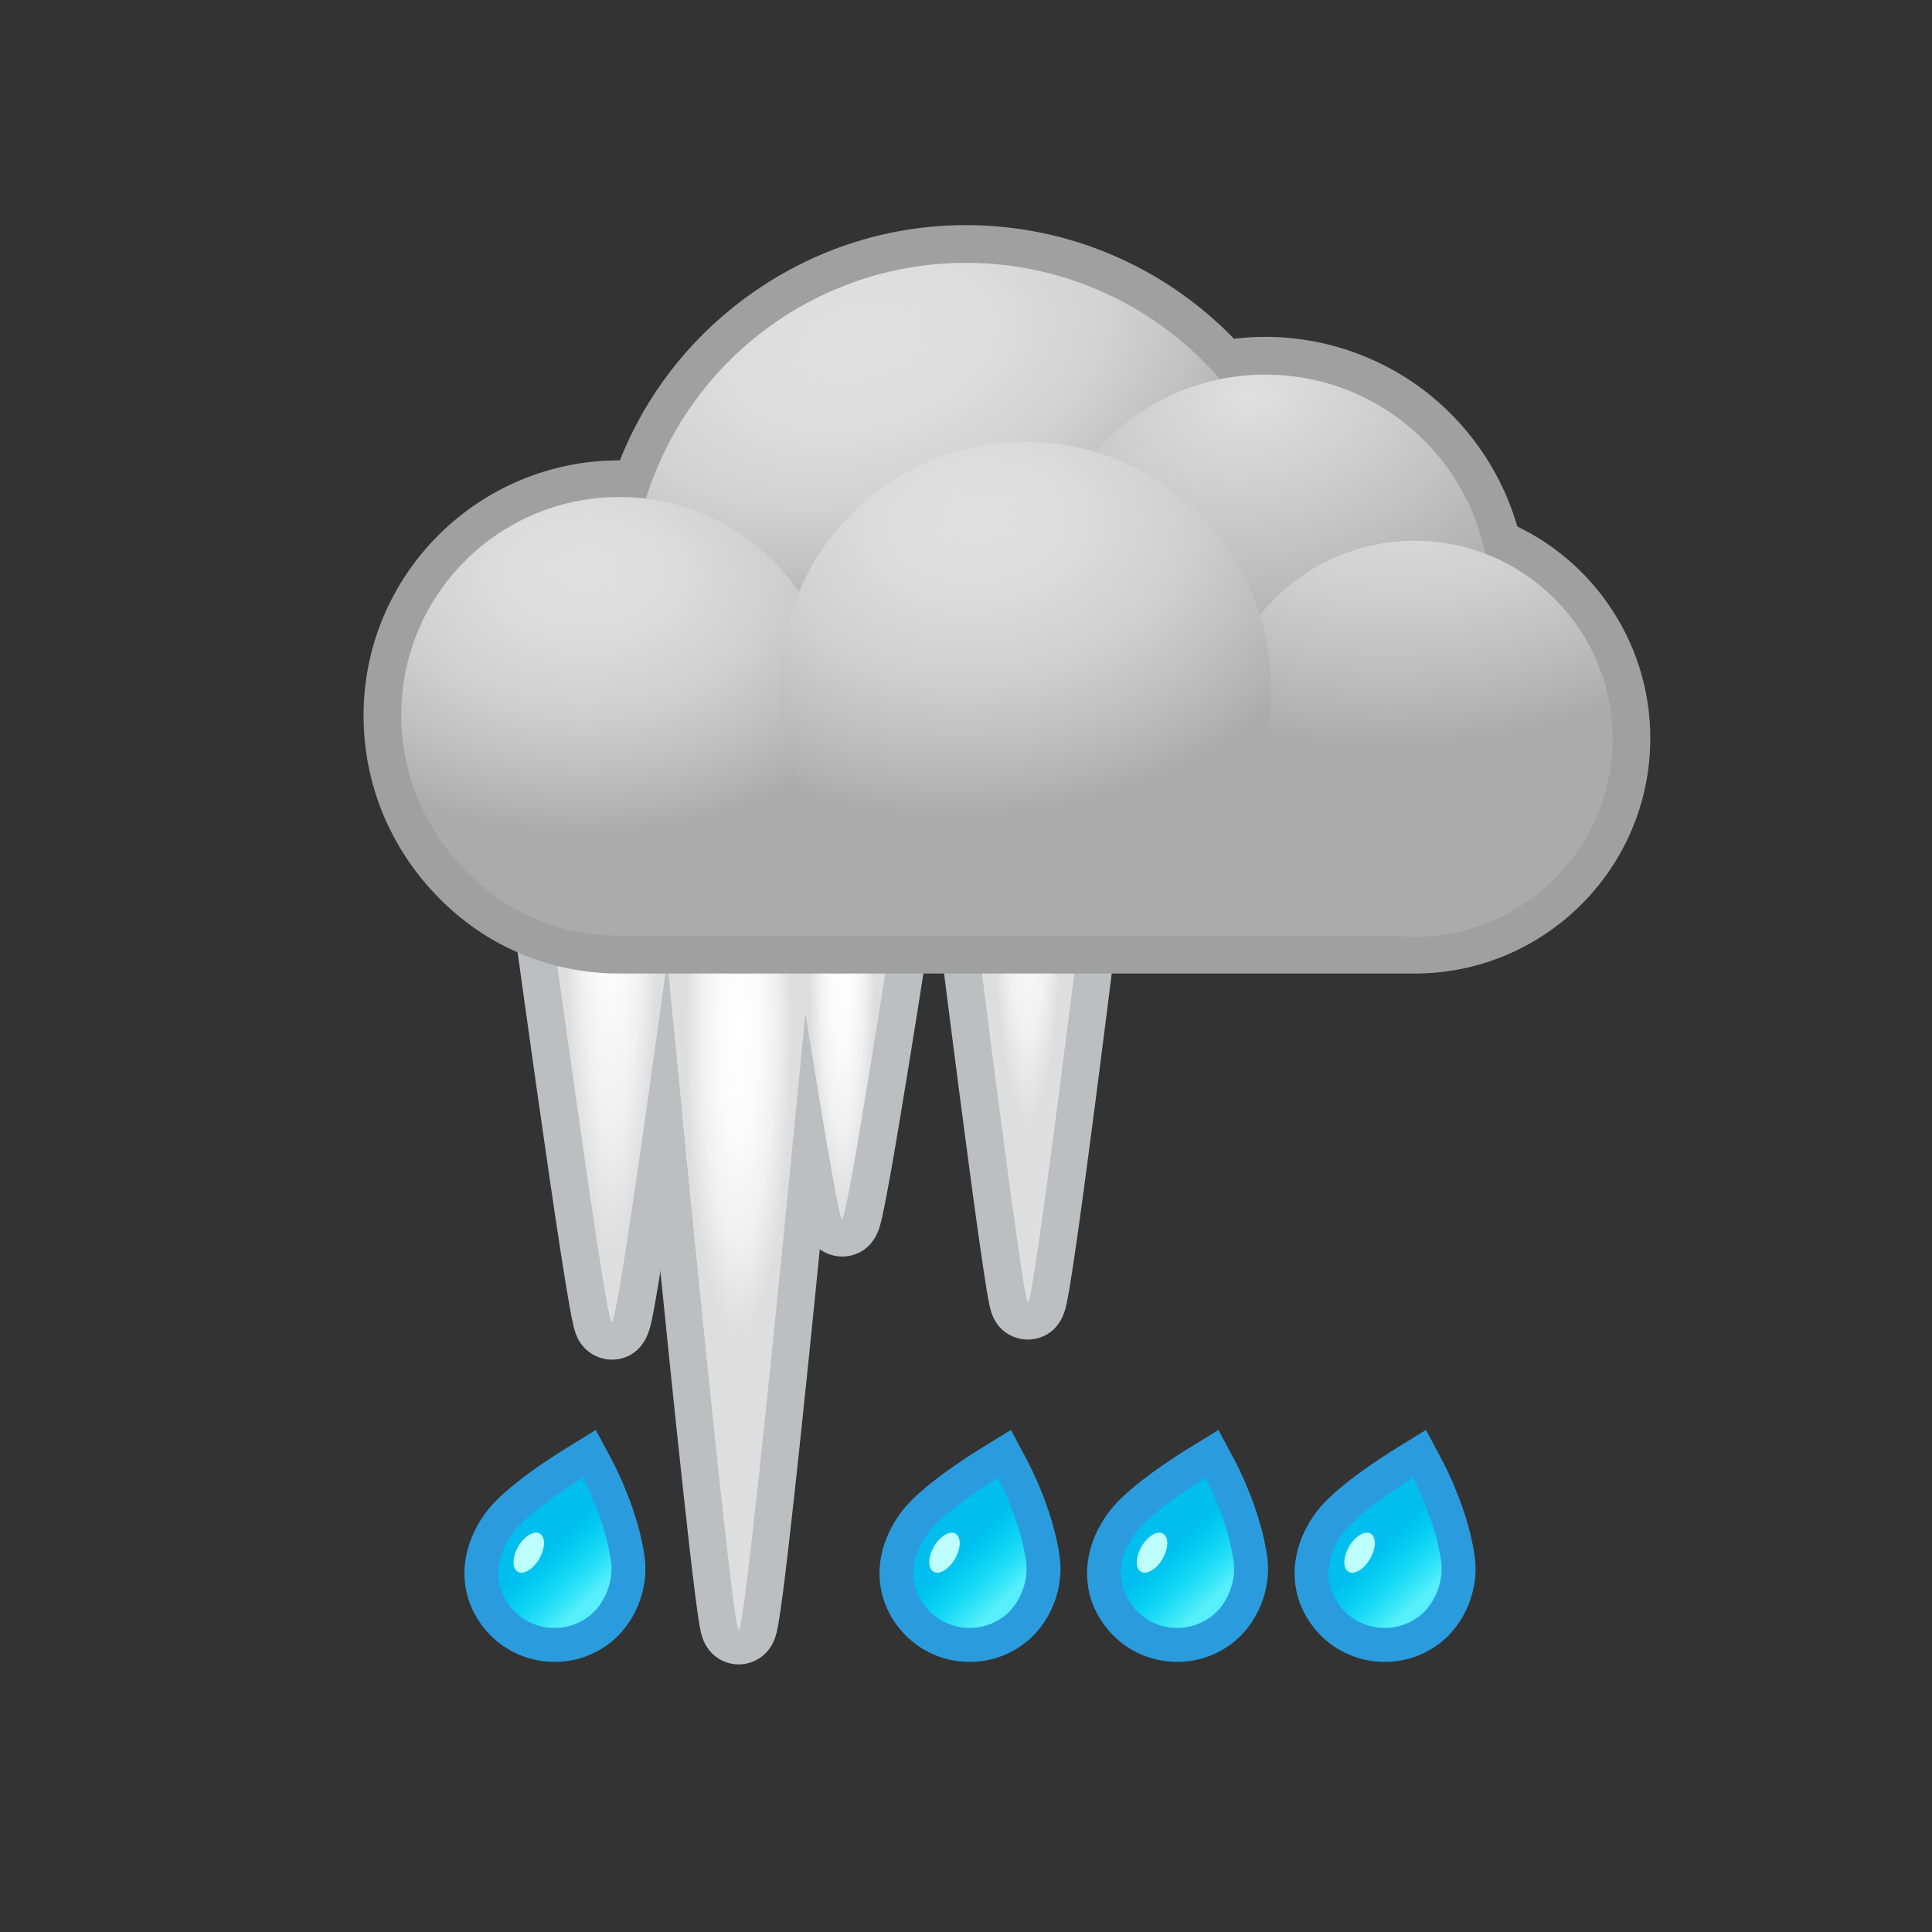 <?xml version="1.0" encoding="iso-8859-1"?>
<!-- Generator: Adobe Illustrator 16.0.4, SVG Export Plug-In . SVG Version: 6.00 Build 0)  -->
<!DOCTYPE svg PUBLIC "-//W3C//DTD SVG 1.1//EN" "http://www.w3.org/Graphics/SVG/1.1/DTD/svg11.dtd">
<svg version="1.1" id="Layer_1" xmlns="http://www.w3.org/2000/svg" xmlns:xlink="http://www.w3.org/1999/xlink" x="0px" y="0px"
	 width="512px" height="512px" viewBox="0 0 512 512" style="enable-background:new 0 0 512 512;" xml:space="preserve">
<rect x="0" y="0" width="512" height="512" fill="#333333" stroke="none"/>
<rect id="background_2_" style="opacity:0;fill:#929292;" width="512" height="512"/>
<g>
	<path style="fill:#EFEFEF;" d="M195.77,436.084c-4.448,0-5.15-4.291-5.57-6.854c-0.291-1.773-0.642-4.293-1.075-7.703
		c-0.785-6.175-1.827-15.241-3.099-26.946c-2.138-19.68-4.958-47.115-8.382-81.543c-5.828-58.605-11.462-117.972-11.518-118.565
		L165.606,189h60.319l-0.51,5.465c-0.056,0.593-5.605,59.962-11.392,118.568c-3.399,34.431-6.214,61.868-8.367,81.55
		c-1.281,11.711-2.339,20.781-3.146,26.961c-0.446,3.419-0.813,5.947-1.122,7.73C200.977,431.654,200.209,436.084,195.77,436.084z"
		/>
	<g>
		<path style="fill:#BCBEC0;" d="M220.218,194c0,0-22.04,237.084-24.558,237.084c-2.179,0-24.557-237.084-24.557-237.084H220
			 M231.414,184h-10.978h-49.333H160.11l1.038,10.944c0.056,0.593,5.691,59.972,11.52,118.587
			c3.425,34.443,6.247,61.894,8.387,81.589c1.275,11.735,2.321,20.832,3.109,27.037c0.441,3.47,0.801,6.047,1.101,7.881
			c0.187,1.136,0.349,1.986,0.513,2.675c1.466,6.179,6.299,8.371,9.992,8.371c3.627,0,8.417-2.143,9.975-8.182
			c0.187-0.722,0.368-1.604,0.57-2.775c0.321-1.852,0.698-4.447,1.153-7.936c0.812-6.214,1.875-15.319,3.159-27.064
			c2.154-19.699,4.971-47.154,8.372-81.603c5.788-58.619,11.339-118.001,11.394-118.594L231.414,184L231.414,184z"/>
	</g>
</g>
<g>
	<path style="fill:#EFEFEF;" d="M272.385,350c-4.481,0-5.111-3.79-5.983-9.035c-0.493-2.968-1.147-7.313-1.944-12.917
		c-1.335-9.393-3.096-22.481-5.232-38.902c-3.636-27.941-7.151-56.247-7.187-56.53L251.341,227h42.078l-0.686,5.607
		c-0.034,0.283-3.497,28.59-7.108,56.534c-2.122,16.425-3.88,29.517-5.225,38.911c-0.803,5.61-1.467,9.962-1.976,12.935
		C277.531,346.22,276.885,350,272.385,350z"/>
	<g>
		<path style="fill:#BCBEC0;" d="M287.885,232c0,0-13.872,113-15.442,113C271.083,345,257,232,257,232h31 M299.067,222h-11.297H257
			h-11.318l1.394,11.232c0.035,0.283,3.552,28.603,7.19,56.558c2.14,16.441,3.903,29.55,5.241,38.961
			c0.802,5.643,1.462,10.027,1.962,13.033c0.291,1.751,0.533,3.073,0.741,4.043c0.156,0.729,0.303,1.305,0.461,1.814
			c1.687,5.432,6.287,7.358,9.714,7.358c1.908,0,8.28-0.653,10.185-9.061c0.225-0.992,0.481-2.337,0.784-4.11
			c0.516-3.018,1.188-7.415,1.997-13.068c1.348-9.418,3.108-22.532,5.233-38.979c3.613-27.96,7.078-56.285,7.112-56.568L299.067,222
			L299.067,222z"/>
	</g>
</g>
<g>
	<path style="fill:#EFEFEF;" d="M223.195,328c-4.289,0-5.09-3.835-5.865-7.544c-0.459-2.199-1.066-5.41-1.805-9.546
		c-1.233-6.908-2.86-16.532-4.833-28.604c-3.356-20.53-6.601-41.329-6.633-41.536L203.16,235h40.058l-0.885,5.759
		c-0.032,0.208-3.229,21.009-6.562,41.542c-1.96,12.075-3.583,21.703-4.826,28.615c-0.745,4.143-1.362,7.361-1.836,9.567
		C228.316,324.179,227.496,328,223.195,328z"/>
	<g>
		<path style="fill:#BCBEC0;" d="M237.196,240c0,0-12.65,83-14.098,83C221.843,323,209,240,209,240h28 M249.045,230h-11.653H209
			h-11.68l1.799,11.541c0.033,0.208,3.28,21.024,6.639,41.573c1.977,12.096,3.607,21.744,4.846,28.676
			c0.757,4.242,1.357,7.411,1.833,9.688c0.284,1.361,0.525,2.404,0.736,3.19c2.082,7.731,8.198,8.332,10.022,8.332
			c1.803,0,7.853-0.591,10.017-8.195c0.234-0.824,0.484-1.864,0.787-3.272c0.492-2.292,1.103-5.476,1.868-9.731
			c1.248-6.94,2.876-16.596,4.841-28.698c3.336-20.555,6.536-41.376,6.568-41.584L249.045,230L249.045,230z"/>
	</g>
</g>
<g>
	<path style="fill:#EFEFEF;" d="M162.155,355.325c-4.121,0-5.054-3.991-5.36-5.303c-0.236-1.011-0.518-2.423-0.861-4.319
		c-0.611-3.368-1.42-8.301-2.406-14.663c-1.654-10.664-3.833-25.527-6.48-44.175c-4.503-31.73-8.856-63.874-8.899-64.195
		l-0.767-5.67h49.537l-0.755,5.661c-0.042,0.321-4.331,32.467-8.802,64.2c-2.627,18.65-4.804,33.517-6.469,44.185
		c-0.994,6.368-1.816,11.308-2.445,14.683C167.371,351.507,166.659,355.325,162.155,355.325z"/>
	<g>
		<path style="fill:#BCBEC0;" d="M181.104,222c0,0-17.056,128.325-19,128.325c-1.684,0-19-128.325-19-128.325H181 M192.628,212
			h-11.421h-38.104h-11.445l1.535,11.341c0.043,0.321,4.398,32.48,8.904,64.226c2.649,18.669,4.833,33.553,6.489,44.239
			c0.993,6.403,1.81,11.379,2.428,14.788c0.359,1.979,0.657,3.473,0.913,4.565c0.189,0.809,0.365,1.445,0.555,2.005
			c1.79,5.285,6.33,7.16,9.674,7.16c2.408,0,8.227-0.881,10.243-9.044c0.276-1.116,0.591-2.634,0.965-4.638
			c0.638-3.423,1.469-8.411,2.47-14.827c1.668-10.692,3.848-25.583,6.479-44.259c4.473-31.751,8.764-63.915,8.807-64.236
			L192.628,212L192.628,212z"/>
	</g>
</g>
<radialGradient id="SVGID_1_" cx="195.769" cy="272.042" r="14.302" gradientTransform="matrix(1 0 0 5.766 0 -1296.694)" gradientUnits="userSpaceOnUse">
	<stop  offset="0" style="stop-color:#FFFFFF"/>
	<stop  offset="0.362" style="stop-color:#FBFBFB"/>
	<stop  offset="0.686" style="stop-color:#F1F1F1"/>
	<stop  offset="0.994" style="stop-color:#DEDEDE"/>
	<stop  offset="1" style="stop-color:#DEDEDE"/>
</radialGradient>
<path style="fill:url(#SVGID_1_);" d="M220.437,195c0,0-22.148,237.084-24.667,237.084c-2.179,0-24.667-237.084-24.667-237.084
	H220.437z"/>
<radialGradient id="SVGID_2_" cx="272.385" cy="222.249" r="9.92" gradientTransform="matrix(1 0 0 7.882 0 -1531.571)" gradientUnits="userSpaceOnUse">
	<stop  offset="0" style="stop-color:#FFFFFF"/>
	<stop  offset="0.362" style="stop-color:#FBFBFB"/>
	<stop  offset="0.686" style="stop-color:#F1F1F1"/>
	<stop  offset="0.994" style="stop-color:#DEDEDE"/>
	<stop  offset="1" style="stop-color:#DEDEDE"/>
</radialGradient>
<path style="fill:url(#SVGID_2_);" d="M287.771,232c0,0-13.815,113-15.386,113C271.025,345,257,232,257,232H287.771z"/>
<radialGradient id="SVGID_3_" cx="223.196" cy="254" r="8.753" gradientTransform="matrix(1 0 0 7.654 0 -1690.223)" gradientUnits="userSpaceOnUse">
	<stop  offset="0" style="stop-color:#FFFFFF"/>
	<stop  offset="0.362" style="stop-color:#FBFBFB"/>
	<stop  offset="0.686" style="stop-color:#F1F1F1"/>
	<stop  offset="0.994" style="stop-color:#DEDEDE"/>
	<stop  offset="1" style="stop-color:#DEDEDE"/>
</radialGradient>
<path style="fill:url(#SVGID_3_);" d="M237.392,240c0,0-12.748,83-14.196,83C221.941,323,209,240,209,240H237.392z"/>
<radialGradient id="SVGID_4_" cx="162" cy="221.167" r="110.675" gradientTransform="matrix(-4.371139e-08 1 -0.117 -5.134209e-09 187.978 59.166)" gradientUnits="userSpaceOnUse">
	<stop  offset="0" style="stop-color:#FFFFFF"/>
	<stop  offset="0.362" style="stop-color:#FBFBFB"/>
	<stop  offset="0.686" style="stop-color:#F1F1F1"/>
	<stop  offset="0.994" style="stop-color:#DEDEDE"/>
	<stop  offset="1" style="stop-color:#DEDEDE"/>
</radialGradient>
<path style="fill:url(#SVGID_4_);" d="M181.207,222c0,0-17.107,128.325-19.052,128.325c-1.684,0-19.052-128.325-19.052-128.325
	H181.207z"/>
<g>
	<path style="fill:#ABABAB;" d="M164.103,253c-16.726,0-32.5-6.6-44.418-18.803c-11.827-12.11-18.34-27.972-18.34-44.775
		c0-34.605,28.153-62.728,62.758-62.728c1.167,0,2.36,0.051,3.571,0.124c6.167-17.174,17.472-32.499,32.151-43.494
		C216.139,71.106,235.563,64.651,256,64.651c26.349,0,51.383,11.052,69.143,30.422c3.353-0.531,6.761-0.798,10.168-0.798
		c29.588,0,55.479,20.384,62.571,48.844c20.723,9.074,34.462,29.777,34.462,52.538c0,31.686-25.777,57.343-57.462,57.343H164.103z"
		/>
	<path style="fill:#A0A0A0;" d="M256,69.655c26.892,0,50.99,11.956,67.272,30.841c3.888-0.799,7.914-1.22,12.038-1.22
		c28.741,0,52.722,20.385,58.271,47.484c19.737,7.535,33.762,26.513,33.762,48.896c0,28.975-23.488,52.343-52.462,52.343H164.103
		c-31.899,0-57.758-26.739-57.758-58.639c0-31.898,25.859-57.697,57.758-57.697c2.392,0,4.744,0.193,7.059,0.475
		C182.365,95.93,216.109,69.655,256,69.655 M256,59.655c-21.526,0-41.987,6.941-59.172,19.812C182.352,90.311,170.99,105,164.27,122
		c-0.056,0-0.111,0-0.167,0c-37.362,0-67.758,30.258-67.758,67.62c0,18.116,7.019,35.09,19.763,48.139
		C128.975,250.934,146.02,258,164.103,258h210.779c34.441,0,62.462-27.9,62.462-62.343c0-12.903-3.905-25.229-11.293-35.76
		c-6.172-8.798-14.382-15.744-23.951-20.372c-3.856-13.393-11.75-25.451-22.592-34.397c-12.4-10.232-28.097-15.859-44.197-15.859
		c-2.773,0-5.549,0.169-8.298,0.497C308.437,70.561,282.866,59.655,256,59.655L256,59.655z"/>
</g>
<radialGradient id="SVGID_5_" cx="231.339" cy="97.184" r="73.975" fx="223.083" fy="98.422" gradientTransform="matrix(0.242 0.97 -1.629 0.406 333.799 -166.73)" gradientUnits="userSpaceOnUse">
	<stop  offset="0" style="stop-color:#E0E0E0"/>
	<stop  offset="0.284" style="stop-color:#DDDDDD"/>
	<stop  offset="0.51" style="stop-color:#D3D3D3"/>
	<stop  offset="0.716" style="stop-color:#C2C2C2"/>
	<stop  offset="0.907" style="stop-color:#ABABAB"/>
</radialGradient>
<circle style="fill:url(#SVGID_5_);" cx="256" cy="158.448" r="88.793"/>
<radialGradient id="SVGID_6_" cx="333.402" cy="111.232" r="65.043" fx="326.069" fy="111.555" gradientTransform="matrix(0.185 0.983 -1.486 0.28 436.971 -247.533)" gradientUnits="userSpaceOnUse">
	<stop  offset="0" style="stop-color:#E0E0E0"/>
	<stop  offset="0.469" style="stop-color:#C9C9C9"/>
	<stop  offset="1" style="stop-color:#ABABAB"/>
</radialGradient>
<circle style="fill:url(#SVGID_6_);" cx="335.311" cy="158.759" r="59.482"/>
<radialGradient id="SVGID_7_" cx="374.523" cy="117.196" r="80.416" fx="365.449" fy="117.104" gradientTransform="matrix(0.093 0.996 -1.452 0.135 509.972 -271.546)" gradientUnits="userSpaceOnUse">
	<stop  offset="0" style="stop-color:#E0E0E0"/>
	<stop  offset="0.266" style="stop-color:#DCDCDC"/>
	<stop  offset="0.551" style="stop-color:#CFCFCF"/>
	<stop  offset="0.845" style="stop-color:#B9B9B9"/>
	<stop  offset="1" style="stop-color:#ABABAB"/>
</radialGradient>
<circle style="fill:url(#SVGID_7_);" cx="374.881" cy="195.778" r="52.462"/>
<radialGradient id="SVGID_8_" cx="155.168" cy="157.065" r="63.938" fx="147.953" fy="156.991" gradientTransform="matrix(0.005 1 -1.458 0.008 383.321 0.642)" gradientUnits="userSpaceOnUse">
	<stop  offset="0" style="stop-color:#E0E0E0"/>
	<stop  offset="0.266" style="stop-color:#DCDCDC"/>
	<stop  offset="0.551" style="stop-color:#CFCFCF"/>
	<stop  offset="0.845" style="stop-color:#B9B9B9"/>
	<stop  offset="1" style="stop-color:#ABABAB"/>
</radialGradient>
<circle style="fill:url(#SVGID_8_);" cx="164.103" cy="189.482" r="57.758"/>
<radialGradient id="SVGID_9_" cx="259.67" cy="144.363" r="72.042" fx="251.541" fy="144.463" gradientTransform="matrix(0.097 0.995 -1.428 0.139 440.635 -134.139)" gradientUnits="userSpaceOnUse">
	<stop  offset="0" style="stop-color:#E0E0E0"/>
	<stop  offset="0.266" style="stop-color:#DCDCDC"/>
	<stop  offset="0.551" style="stop-color:#CFCFCF"/>
	<stop  offset="0.845" style="stop-color:#B9B9B9"/>
	<stop  offset="1" style="stop-color:#ABABAB"/>
</radialGradient>
<circle style="fill:url(#SVGID_9_);" cx="271.707" cy="182.155" r="65.086"/>
<g id="raindrop_7_">
	<path style="fill:#00BFEF;" d="M146.977,435.917c-6.163,0-11.829-2.814-15.544-7.722c-5.58-7.363-5.122-16.732,1.225-25.062
		c4.713-6.175,17.953-14.41,19.447-15.329l4.078-2.508l2.25,4.226c0.26,0.488,6.395,12.106,7.952,23.764
		c0.931,6.997-2.143,14.501-7.647,18.676C155.319,434.55,151.253,435.917,146.977,435.917z"/>
	<path style="fill:#2A9CDE;" d="M154.462,391.637c0,0,5.996,11.257,7.463,22.244c0.687,5.165-1.603,11.23-5.906,14.494
		c-2.708,2.051-5.889,3.042-9.042,3.042c-4.532,0-9.01-2.047-11.957-5.938c-4.375-5.772-3.887-12.92,1.217-19.618
		C140.577,400.175,154.462,391.637,154.462,391.637 M157.904,378.955l-8.157,5.015c-2.557,1.572-15.568,9.753-20.665,16.431
		c-7.535,9.889-8.007,21.578-1.235,30.514c4.572,6.038,11.545,9.503,19.129,9.503c5.265,0,10.27-1.683,14.475-4.866
		c6.758-5.126,10.531-14.31,9.395-22.856c-1.664-12.457-8.166-24.771-8.441-25.288L157.904,378.955L157.904,378.955z"/>
</g>
<g id="raindrop_lolite_7_">
	<linearGradient id="SVGID_10_" gradientUnits="userSpaceOnUse" x1="141.727" y1="405.394" x2="164.095" y2="429.318">
		<stop  offset="0.18" style="stop-color:#00FFFF;stop-opacity:0"/>
		<stop  offset="0.417" style="stop-color:#31FFFF;stop-opacity:0.335"/>
		<stop  offset="0.71" style="stop-color:#73FFFF;stop-opacity:0.75"/>
	</linearGradient>
	<path style="fill:url(#SVGID_10_);" d="M154.462,391.637c0,0,5.996,11.257,7.463,22.244c0.687,5.165-1.603,11.23-5.906,14.494
		c-6.601,4.997-16.002,3.703-20.999-2.896c-4.375-5.772-3.887-12.92,1.217-19.618C140.577,400.175,154.462,391.637,154.462,391.637z
		"/>
</g>
<ellipse id="raindrop_hilite_3_" transform="matrix(0.501 -0.865 0.865 0.501 -286.093 326.678)" style="fill:#BDFFFF;" cx="140.3" cy="411.483" rx="5.83" ry="3.223"/>
<g id="raindrop_6_">
	<path style="fill:#00BFEF;" d="M256.978,435.917c-6.163,0-11.829-2.814-15.544-7.722c-5.58-7.364-5.122-16.733,1.225-25.062
		c4.713-6.175,17.952-14.41,19.446-15.329l4.079-2.508l2.25,4.226c0.261,0.489,6.395,12.106,7.952,23.763
		c0.931,6.998-2.143,14.502-7.646,18.677C265.319,434.55,261.253,435.917,256.978,435.917z"/>
	<path style="fill:#2A9CDE;" d="M264.462,391.637c0,0,5.995,11.257,7.464,22.244c0.687,5.165-1.603,11.23-5.906,14.495
		c-2.708,2.05-5.889,3.041-9.042,3.041c-4.532,0-9.01-2.047-11.957-5.938c-4.374-5.772-3.888-12.92,1.217-19.618
		C250.577,400.175,264.462,391.637,264.462,391.637 M267.904,378.954l-8.156,5.017c-2.557,1.571-15.568,9.752-20.665,16.429
		c-7.536,9.889-8.007,21.578-1.236,30.515c4.572,6.038,11.545,9.503,19.13,9.503c5.264,0,10.269-1.683,14.474-4.865
		c6.759-5.127,10.532-14.311,9.396-22.856c-1.666-12.458-8.166-24.771-8.442-25.289L267.904,378.954L267.904,378.954z"/>
</g>
<g id="raindrop_lolite_6_">
	<linearGradient id="SVGID_11_" gradientUnits="userSpaceOnUse" x1="251.727" y1="405.394" x2="274.096" y2="429.318">
		<stop  offset="0.18" style="stop-color:#00FFFF;stop-opacity:0"/>
		<stop  offset="0.417" style="stop-color:#31FFFF;stop-opacity:0.335"/>
		<stop  offset="0.71" style="stop-color:#73FFFF;stop-opacity:0.75"/>
	</linearGradient>
	<path style="fill:url(#SVGID_11_);" d="M264.462,391.637c0,0,5.995,11.257,7.464,22.244c0.687,5.165-1.603,11.23-5.906,14.495
		c-6.601,4.996-16.002,3.702-20.999-2.897c-4.374-5.772-3.888-12.92,1.217-19.618C250.577,400.175,264.462,391.637,264.462,391.637z
		"/>
</g>
<path id="raindrop_hilite_2_" style="fill:#BDFFFF;" d="M253.222,406.438c1.541,0.89,1.48,3.872-0.133,6.66
	c-1.615,2.785-4.172,4.32-5.71,3.43c-1.541-0.892-1.482-3.873,0.129-6.66C249.124,407.08,251.68,405.544,253.222,406.438z"/>
<g id="raindrop_5_">
	<path style="fill:#00BFEF;" d="M366.978,435.917c-6.163,0-11.829-2.814-15.545-7.722c-5.579-7.364-5.122-16.733,1.226-25.062
		c4.713-6.175,17.952-14.41,19.446-15.329l4.079-2.508l2.25,4.226c0.261,0.489,6.395,12.106,7.952,23.763
		c0.931,6.998-2.143,14.502-7.646,18.677C375.319,434.55,371.253,435.917,366.978,435.917z"/>
	<path style="fill:#2A9CDE;" d="M374.462,391.637c0,0,5.995,11.257,7.464,22.244c0.687,5.165-1.603,11.23-5.906,14.495
		c-2.708,2.05-5.889,3.041-9.042,3.041c-4.532,0-9.01-2.047-11.957-5.938c-4.374-5.772-3.888-12.92,1.217-19.618
		C360.577,400.175,374.462,391.637,374.462,391.637 M377.904,378.954l-8.156,5.017c-2.557,1.571-15.568,9.752-20.665,16.429
		c-7.535,9.889-8.007,21.578-1.235,30.515c4.571,6.038,11.545,9.503,19.13,9.503c5.264,0,10.269-1.683,14.474-4.865
		c6.759-5.127,10.532-14.311,9.396-22.856c-1.666-12.458-8.166-24.771-8.442-25.289L377.904,378.954L377.904,378.954z"/>
</g>
<g id="raindrop_lolite_5_">
	<linearGradient id="SVGID_12_" gradientUnits="userSpaceOnUse" x1="361.727" y1="405.394" x2="384.095" y2="429.318">
		<stop  offset="0.18" style="stop-color:#00FFFF;stop-opacity:0"/>
		<stop  offset="0.417" style="stop-color:#31FFFF;stop-opacity:0.335"/>
		<stop  offset="0.71" style="stop-color:#73FFFF;stop-opacity:0.75"/>
	</linearGradient>
	<path style="fill:url(#SVGID_12_);" d="M374.462,391.637c0,0,5.995,11.257,7.464,22.244c0.687,5.165-1.603,11.23-5.906,14.495
		c-6.601,4.996-16.002,3.702-20.999-2.897c-4.374-5.772-3.888-12.92,1.217-19.618C360.577,400.175,374.462,391.637,374.462,391.637z
		"/>
</g>
<path id="raindrop_hilite_1_" style="fill:#BDFFFF;" d="M363.222,406.438c1.541,0.89,1.48,3.872-0.133,6.66
	c-1.615,2.785-4.172,4.32-5.71,3.43c-1.541-0.892-1.482-3.873,0.129-6.66C359.124,407.08,361.68,405.544,363.222,406.438z"/>
<g id="raindrop_1_">
	<path style="fill:#00BFEF;" d="M311.978,435.917c-6.163,0-11.829-2.814-15.545-7.722c-5.579-7.364-5.122-16.733,1.226-25.062
		c4.713-6.175,17.952-14.41,19.446-15.329l4.079-2.508l2.25,4.226c0.261,0.489,6.395,12.106,7.952,23.763
		c0.931,6.998-2.143,14.502-7.646,18.677C320.319,434.55,316.253,435.917,311.978,435.917z"/>
	<path style="fill:#2A9CDE;" d="M319.462,391.637c0,0,5.995,11.257,7.464,22.244c0.687,5.165-1.603,11.23-5.906,14.495
		c-2.708,2.05-5.889,3.041-9.042,3.041c-4.532,0-9.01-2.047-11.957-5.938c-4.374-5.772-3.888-12.92,1.217-19.618
		C305.577,400.175,319.462,391.637,319.462,391.637 M322.904,378.954l-8.156,5.017c-2.557,1.571-15.568,9.752-20.665,16.429
		c-7.535,9.889-8.007,21.578-1.235,30.515c4.571,6.038,11.545,9.503,19.13,9.503c5.264,0,10.269-1.683,14.474-4.865
		c6.759-5.127,10.532-14.311,9.396-22.856c-1.666-12.458-8.166-24.771-8.442-25.289L322.904,378.954L322.904,378.954z"/>
</g>
<g id="raindrop_lolite_1_">
	<linearGradient id="SVGID_13_" gradientUnits="userSpaceOnUse" x1="306.727" y1="405.393" x2="329.096" y2="429.317">
		<stop  offset="0.18" style="stop-color:#00FFFF;stop-opacity:0"/>
		<stop  offset="0.417" style="stop-color:#31FFFF;stop-opacity:0.335"/>
		<stop  offset="0.71" style="stop-color:#73FFFF;stop-opacity:0.75"/>
	</linearGradient>
	<path style="fill:url(#SVGID_13_);" d="M319.462,391.637c0,0,5.995,11.257,7.464,22.244c0.687,5.165-1.603,11.23-5.906,14.495
		c-6.601,4.996-16.002,3.702-20.999-2.897c-4.374-5.772-3.888-12.92,1.217-19.618C305.577,400.175,319.462,391.637,319.462,391.637z
		"/>
</g>
<path id="raindrop_hilite_6_" style="fill:#BDFFFF;" d="M308.222,406.438c1.541,0.89,1.48,3.872-0.133,6.66
	c-1.615,2.785-4.172,4.32-5.71,3.43c-1.541-0.892-1.482-3.873,0.129-6.66C304.124,407.08,306.68,405.544,308.222,406.438z"/>
</svg>
